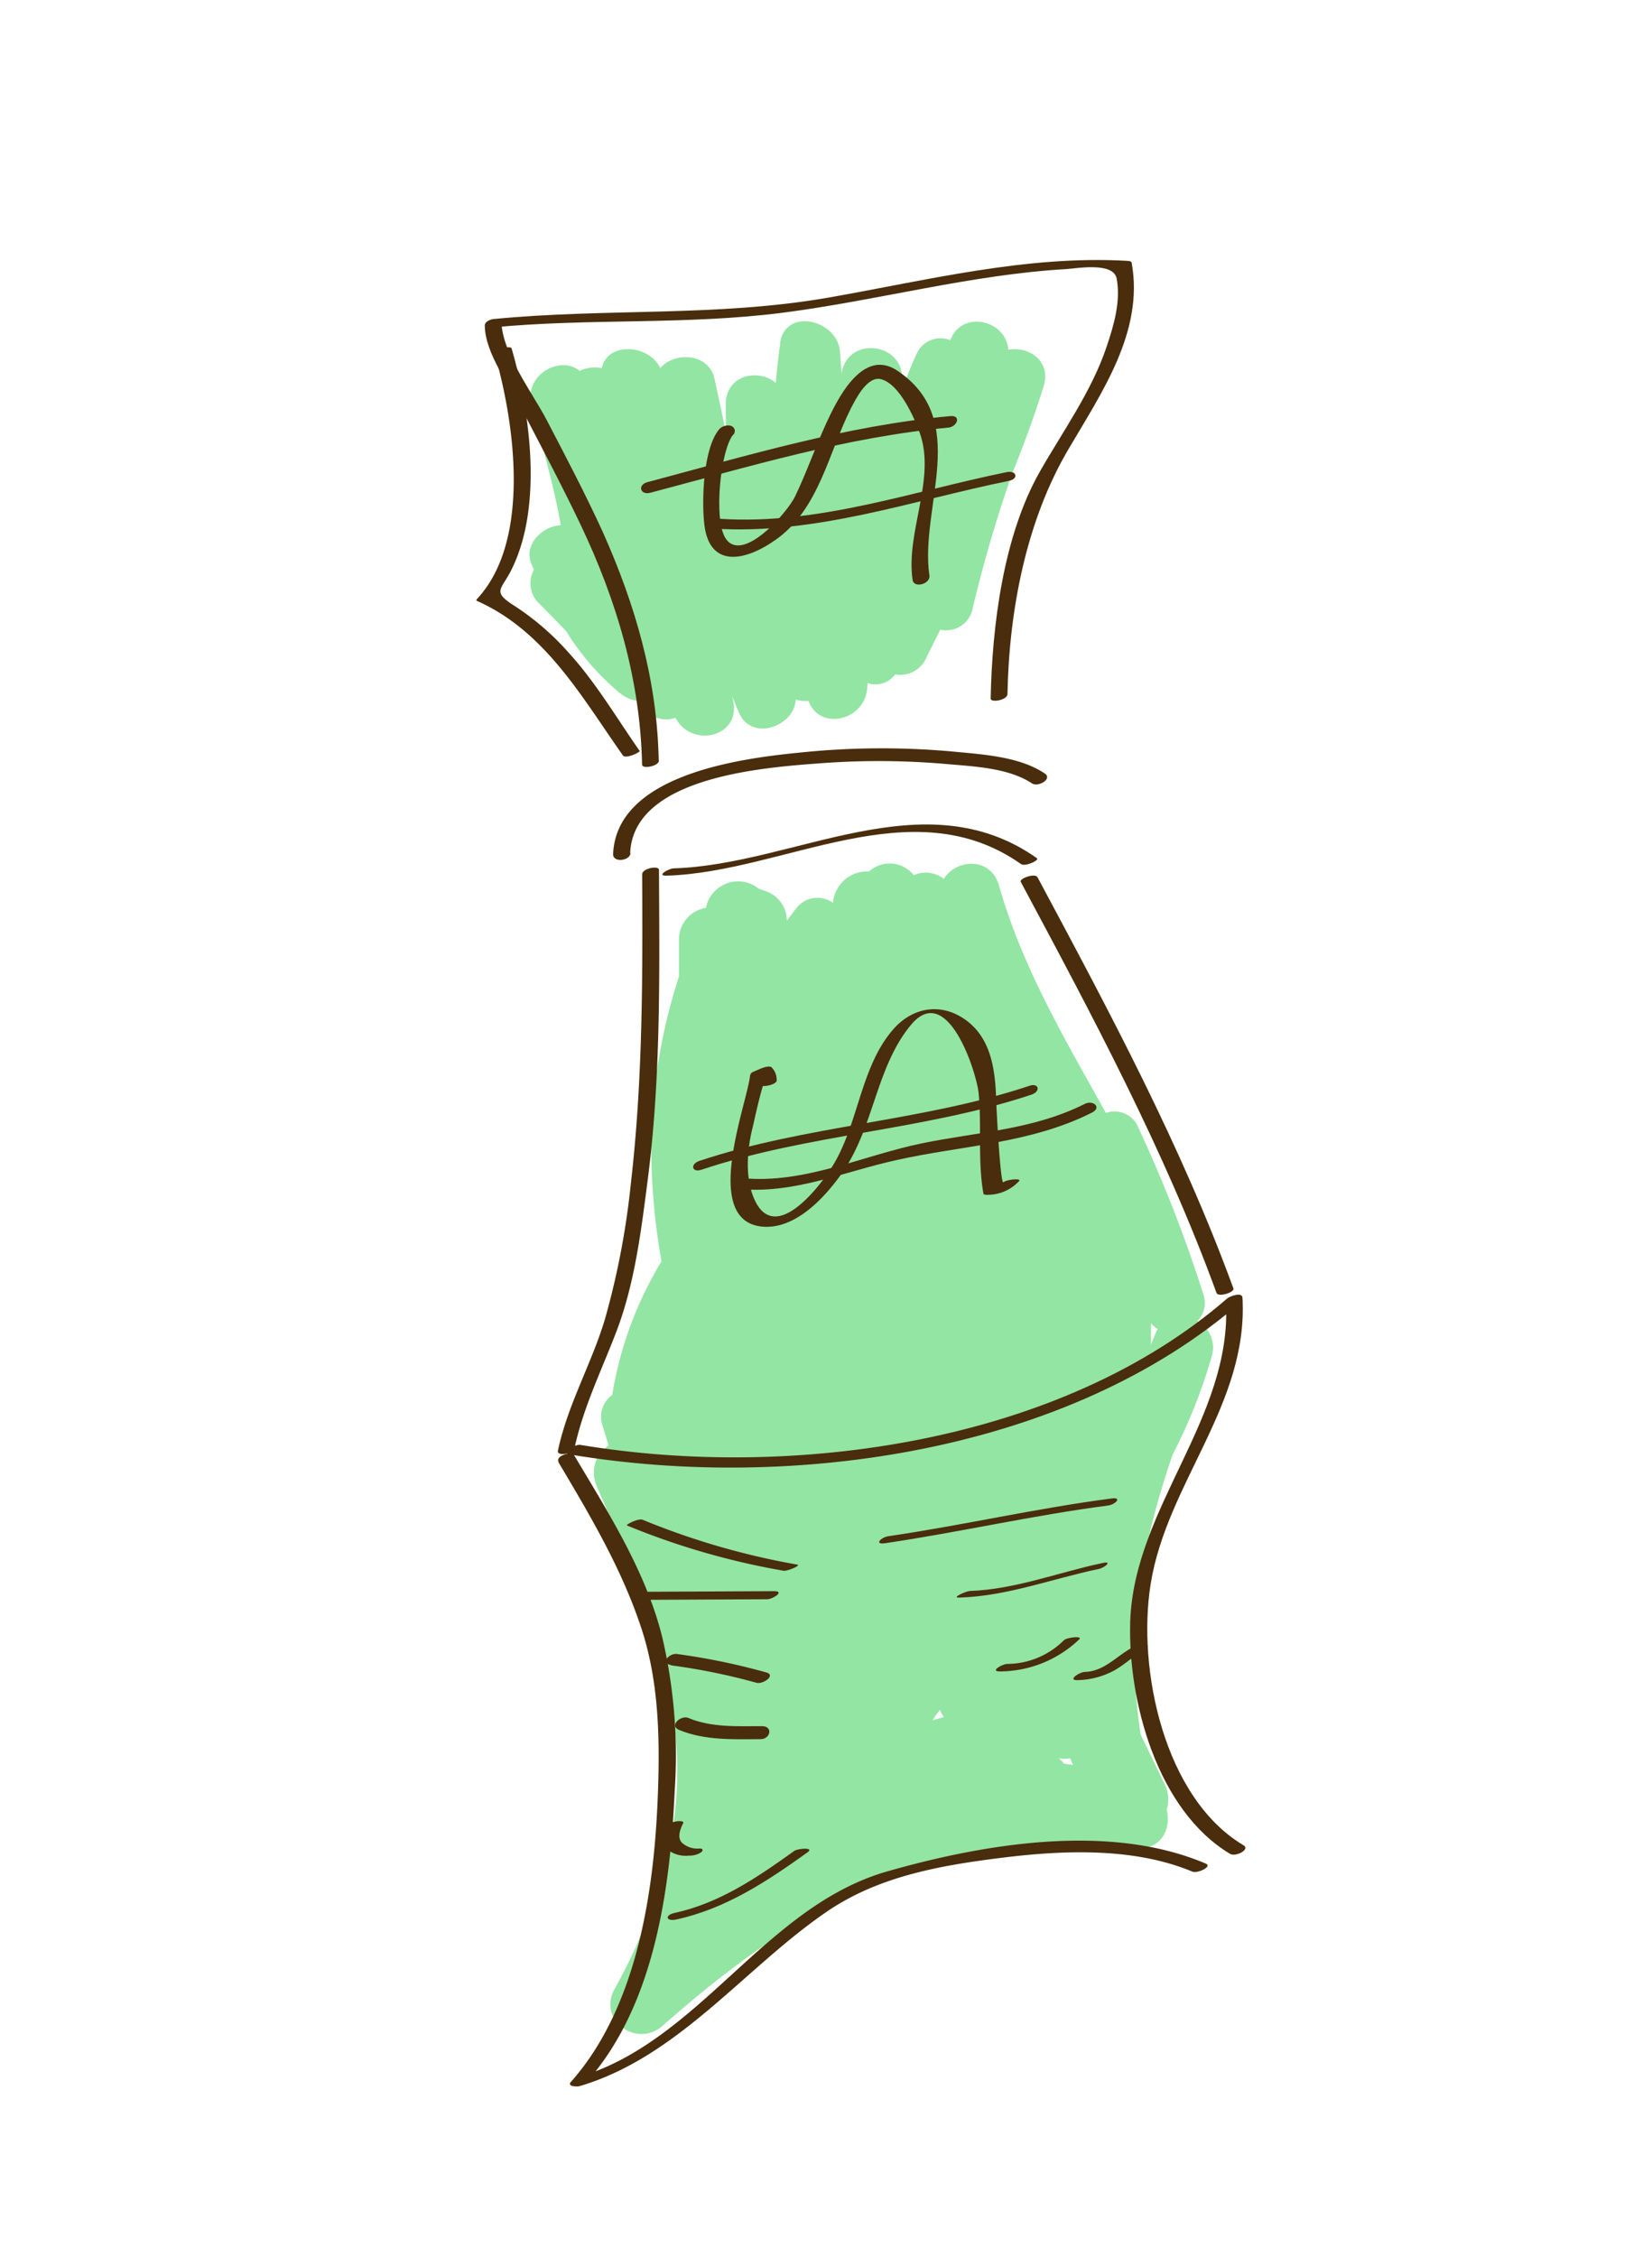 <svg id="layer1" xmlns="http://www.w3.org/2000/svg" viewBox="0 0 189.8 259.28"><defs><style>.cls-1{fill:#93e5a3;}.cls-2{fill:#492d0c;}</style></defs><path class="cls-1" d="M115.85,40.18c-.27-3.44-5.33-4.63-6.67-1.1a3,3,0,0,0-3.87,1.56,39.92,39.92,0,0,0-1.67,4.23c0-.48,0-1,0-1.44,0-4-5.88-4.78-6.87-.93l-.09.37c-.06-.84-.11-1.67-.18-2.51-.31-3.64-6.3-5.09-6.88-.93,0,.31-.07.62-.11.93h0v.06c-.15,1.19-.28,2.38-.38,3.57-2-1.71-5.77-.94-5.75,2.5,0,1.15,0,2.3.07,3.44-.43-2.14-.89-4.28-1.36-6.41-.65-3-4.64-3.14-6.23-1.23-1.34-2.81-6.12-3-6.72,0a4.17,4.17,0,0,0-2.55.31c-2.27-1.86-6.37.53-5.54,3.8,1.18,4.63,2.56,9.25,3.38,13.94-2.13.08-4.3,2.24-3.38,4.43.1.23.2.45.29.67A3.21,3.21,0,0,0,62,69.38c1,1,2.05,2.08,3.05,3.13a29,29,0,0,0,6.14,7.08,4,4,0,0,0,2.32.94l.19.39a3.18,3.18,0,0,0,3.91,1.53c1.88,3.61,7.73,2.18,6.57-2.18l-.09-.34c.28.67.55,1.34.84,2,1.44,3.24,6.29,1.57,6.5-1.56a3.86,3.86,0,0,0,1.46.14c1.28,3.51,6.42,2.24,6.73-1.37l.06-.67a2.82,2.82,0,0,0,3.17-1,3.26,3.26,0,0,0,3.44-1.64l1.74-3.5a3.09,3.09,0,0,0,3.72-2.44,153.23,153.23,0,0,1,4.56-15.55c1.32-3.28,2.55-6.59,3.6-10C120.78,41.43,118.16,39.74,115.85,40.18Z"/><path class="cls-1" d="M134.74,167.06a61.28,61.28,0,0,0,4.53-11.43,3.47,3.47,0,0,0-1.7-3.87,3,3,0,0,0,.68-3.1,160.55,160.55,0,0,0-7.5-19.21,2.93,2.93,0,0,0-3.69-1.6c-4.7-8.45-9.64-16.78-12.29-26.15-1-3.35-4.93-3-6.34-.74a3.32,3.32,0,0,0-3.44-.42,3.52,3.52,0,0,0-5.14-.43,3.94,3.94,0,0,0-4.15,3.6,3.06,3.06,0,0,0-4.14.53c-.4.51-.78,1-1.16,1.55v-.09a3.6,3.6,0,0,0-2.57-3.38c-.22-.08-.45-.15-.67-.24a3.75,3.75,0,0,0-4.06-.43l-.18.11a3.67,3.67,0,0,0-1.81,2.53,3.68,3.68,0,0,0-3.1,3.45v4.43a64.58,64.58,0,0,0-3.19,19.53A76,76,0,0,0,76,144.9a42.62,42.62,0,0,0-5.66,15.34,3.09,3.09,0,0,0-1.11,3.55c.24.76.47,1.52.69,2.27a3.69,3.69,0,0,0-1.34,4.69c3.75,8.79,7.61,17.84,8.88,27.39,1.44,10.77-1.69,21-6.84,30.33-2,3.58,2.54,6.85,5.5,4.24,7.62-6.71,15.79-12.87,25.34-16.55,9.36-3.61,19.42-4.21,29.35-3.86,2.7.1,3.77-2.37,3.23-4.41a3.92,3.92,0,0,0-.21-2.9c-.93-1.9-1.83-3.82-2.77-5.7C129.27,187.91,131.15,177.42,134.74,167.06ZM122.25,202.6a4.1,4.1,0,0,0-.62-.63,3.45,3.45,0,0,0,1.32,0c.11.26.22.52.34.78ZM108,196.39l0,.07a3.24,3.24,0,0,0,.45.79h0c-.44.1-.87.24-1.3.36C107.39,197.2,107.69,196.78,108,196.39Zm24.23-41.93s0-.05,0-.08l0-2.4a2.79,2.79,0,0,0,.78.68c-.05.09-.1.17-.15.27Z"/><path class="cls-2" d="M65.61,167.1c25.35,4.22,57.09-.22,77-17.57l-1.76.05c.73,13.32-10.57,23.55-11,36.72-.27,9.18,3.14,21.68,11.48,26.66.62.37,2.38-.5,1.52-1-9.11-5.44-12.22-20.23-10.65-30,1.85-11.6,11.23-20.63,10.55-32.86,0-.75-1.49-.18-1.75.05-19.16,16.66-50,20.88-74.31,16.83-.7-.12-2.29,1-1.15,1.16Z"/><path class="cls-2" d="M64.18,168c3.65,6.14,7.26,12.23,9.51,19.05,2,6.08,2.13,12.57,1.9,18.9-.4,11.16-2.32,24.54-10,33.21-.49.56.8.55,1,.48,11.45-3.39,19-13.67,28.56-20.15,5.94-4,13-5.22,20-6.09S130.27,212.19,137,215c.56.24,2.33-.58,1.54-.92-11.05-4.71-25.41-2.3-36.56.88-14.1,4-21.53,19.51-35.52,23.65l1,.49C75.22,230.29,77,217,77.52,205.66A59.75,59.75,0,0,0,76.07,188c-1.88-7.5-6.18-14.24-10.1-20.82-.32-.53-2.2.07-1.79.75Z"/><path class="cls-2" d="M66,166.39c1-4.71,3.13-9,4.84-13.49,2.08-5.45,2.83-11.56,3.57-17.32,1.53-11.79,1.36-23.79,1.3-35.65,0-.54-1.93-.19-1.93.51.06,11.82.07,23.65-1.29,35.41a91.22,91.22,0,0,1-3,15.73c-1.55,5.14-4.28,9.79-5.39,15.08-.14.67,1.79.34,1.92-.27Z"/><path class="cls-2" d="M72.4,98c.38-8.94,15.94-9.88,22.27-10.35a89,89,0,0,1,14.23.13c3,.26,7,.44,9.65,2.2.73.49,2.41-.51,1.48-1.13-2.9-1.95-7.12-2.18-10.47-2.51a90.75,90.75,0,0,0-17.75.12c-6.76.67-21,2.52-21.37,11.67,0,1,1.93.76,2-.13Z"/><path class="cls-2" d="M76.6,100.59c13.56-.42,28.15-10.17,40.71-1.33.47.33,2.15-.44,1.82-.68-13-9.15-27.79.74-41.72,1.17-.55,0-2.1.88-.81.84Z"/><path class="cls-2" d="M75.68,87.3c-.19-9.25-2.68-17.8-6.43-26.2-2-4.37-4.22-8.59-6.43-12.83-1.66-3.18-5.19-7.79-5.21-11.39l-1.11.74c11.17-1.09,22.37-.26,33.53-1.71,10.88-1.41,21.49-4.36,32.47-5,1.26-.08,5.45-.85,5.8,1.11.48,2.63-.34,5.38-1.17,7.84-1.71,5.09-5,9.65-7.64,14.28-4.2,7.35-5.51,17.71-5.67,26.11,0,.51,1.92.18,1.93-.52.18-9.56,2.14-19.88,7-28.12,3.8-6.49,8.7-13.51,7.27-21.41,0-.22-.42-.23-.58-.24-11.59-.65-23,2.26-34.34,4.24-12.73,2.21-25.5,1.2-38.29,2.44-.37,0-1.11.27-1.11.74,0,3.22,3,7.12,4.45,10,2.21,4.26,4.46,8.5,6.53,12.84,4.17,8.75,6.89,17.89,7.09,27.63,0,.52,2,.17,1.93-.52Z"/><path class="cls-2" d="M117.27,101.29c8.23,15.38,16.51,30.82,22.5,47.24.19.51,2.1-.07,1.94-.52-6-16.42-14.28-31.86-22.51-47.24-.28-.52-2.12.16-1.93.52Z"/><path class="cls-2" d="M72,175.22a85.54,85.54,0,0,0,18,5.21c.43.09,2.08-.61,1.6-.7a85.24,85.24,0,0,1-17.74-5.14c-.51-.23-2,.57-1.82.63Z"/><path class="cls-2" d="M73.66,183.78l14.49-.07c.61,0,2.09-.93.79-.93l-14.48.07c-.61,0-2.09.94-.8.93Z"/><path class="cls-2" d="M77.09,191.3a72.61,72.61,0,0,1,9.81,2c.73.22,2.29-.84,1.15-1.18A76.15,76.15,0,0,0,77.79,190c-.85-.14-2,1.06-.7,1.26Z"/><path class="cls-2" d="M78,198.71c2.93,1.23,6.27,1.09,9.39,1.07,1.13,0,1.46-1.5.15-1.49-2.8,0-5.81.17-8.44-.94-.86-.37-2.25.87-1.1,1.36Z"/><path class="cls-2" d="M76.58,209.77a2.34,2.34,0,0,0-.12,2.5,3.4,3.4,0,0,0,2.69.89,2.45,2.45,0,0,0,1.37-.36c.3-.2.26-.46-.12-.46a2.65,2.65,0,0,1-2.05-.66c-.58-.61-.18-1.62.14-2.24.16-.33-.69-.23-.79-.21-.34.06-1,.19-1.12.54Z"/><path class="cls-2" d="M77.68,220.5c5.71-1.24,10.42-4.37,15.1-7.72.84-.6-1.11-.45-1.51-.17-4.28,3.06-8.56,6-13.79,7.14-1.16.26-.94,1,.2.75Z"/><path class="cls-2" d="M101.72,177.27c8.56-1.27,17-3.21,25.6-4.33.82-.11,1.69-1,.34-.8-8.59,1.12-17,3.07-25.61,4.33-.81.12-1.69,1-.33.8Z"/><path class="cls-2" d="M110.2,183.52c5.55-.17,10.64-2.16,16-3.28.74-.15,1.73-1,.37-.67-5,1.06-9.92,3-15.13,3.19-.38,0-2.19.78-1.26.76Z"/><path class="cls-2" d="M114.92,192a13.27,13.27,0,0,0,9.07-3.68c.46-.43-1.4-.24-1.76.1a9.29,9.29,0,0,1-6.5,2.72c-.56,0-2.1.88-.81.86Z"/><path class="cls-2" d="M123.84,193a9.23,9.23,0,0,0,4.08-1.06c1.27-.67,2.28-1.74,3.57-2.39.22-.11.62-.48.2-.63a1.81,1.81,0,0,0-1.36.21c-2,1-3.36,2.85-5.69,2.93-.62,0-2.09,1-.8.94Z"/><path class="cls-2" d="M89.23,124.06a2,2,0,0,0-.54-1.41c-.26-.33-1.2.06-1.47.18l-.64.28a.57.57,0,0,0-.4.42c-.32,3.22-5.72,16.82,1.48,17.38,3.84.3,7.27-3.53,9.2-6.33,3.56-5.17,3.8-12.05,7.82-16.87,4.19-5,7.54,5.53,7.76,7.9.36,3.82-.12,7.68.54,11.47,0,.2.44.18.56.17a4.92,4.92,0,0,0,3.51-1.54c.46-.41-1.4-.23-1.76.1s-.81-8.48-.84-9.5c-.1-3.17-.5-6.58-3-8.75-3-2.55-6.63-2-9,.89-3.64,4.35-3.85,10.85-6.88,15.63-1.78,2.8-6.79,8.94-9,3.45-1-2.46-.71-5.63-.08-8.09.15-.6,1.26-6,1.87-6.28l-1.47.17a2.07,2.07,0,0,1,.42,1.25c0,.41,2,.06,1.93-.52Z"/><path class="cls-2" d="M80.65,134.35c12.33-4.1,25.5-4.5,37.84-8.6,1.13-.37.87-1.43-.28-1-12.34,4.1-25.51,4.5-37.84,8.6-1.13.37-.88,1.43.28,1Z"/><path class="cls-2" d="M84.63,136.56c6.5.67,12.09-1.91,18.32-3.29,7.64-1.71,15.39-1.88,22.5-5.46,1.19-.6.11-1.49-.82-1-6,3-12.26,3.2-18.73,4.53-6.8,1.41-13.53,4.68-20.57,4-.88-.09-2,1.15-.7,1.29Z"/><path class="cls-2" d="M84.41,49.37v0c-.22-.78-1.39-.53-1.78-.06-1.83,2.2-2,8-1.74,10.65.48,5.45,4.78,4.52,8.29,2,4.93-3.51,6-9.94,8.59-15.07.53-1,1.86-3.75,3.46-3.33,2.13.56,3.84,4.47,4.46,6.22,1.85,5.28-1.65,11.38-.84,16.84.15,1,2.08.46,1.93-.52-1.16-7.85,4.86-17.95-3.81-23.6C99,40,96.14,46,94.93,48.62s-2.26,5.66-3.58,8.4c-.92,1.9-6,7.69-7.95,4.88-1.46-2.09-.64-10.18.85-12l-1.78-.06v0c.27,1,2.2.43,1.93-.52Z"/><path class="cls-2" d="M74.73,56.6c11.36-3,22.47-6.39,34.24-7.48,1-.1,1.52-1.45.19-1.32-11.94,1.1-23.22,4.51-34.76,7.58-1.19.31-.86,1.54.33,1.22Z"/><path class="cls-2" d="M82,60.72c11.64.75,22.65-3.19,33.9-5.48,1.19-.24.9-1.24-.26-1C104.73,56.46,94,60.32,82.76,59.6c-.76-.05-2.06,1-.75,1.12Z"/><path class="cls-2" d="M56.81,40.54c2.32,8,4.25,21.55-2,28.26,0,0-.18.17,0,.23,7.83,3.49,12,11,16.75,17.74.31.45,2-.35,1.93-.51-2.64-3.77-5-7.81-8.11-11.23a30.49,30.49,0,0,0-6.25-5.42c-2.68-1.7-1.53-1.81-.35-4.2,3.59-7.27,2.16-17.92,0-25.38-.11-.39-2,.15-1.93.51Z"/></svg>